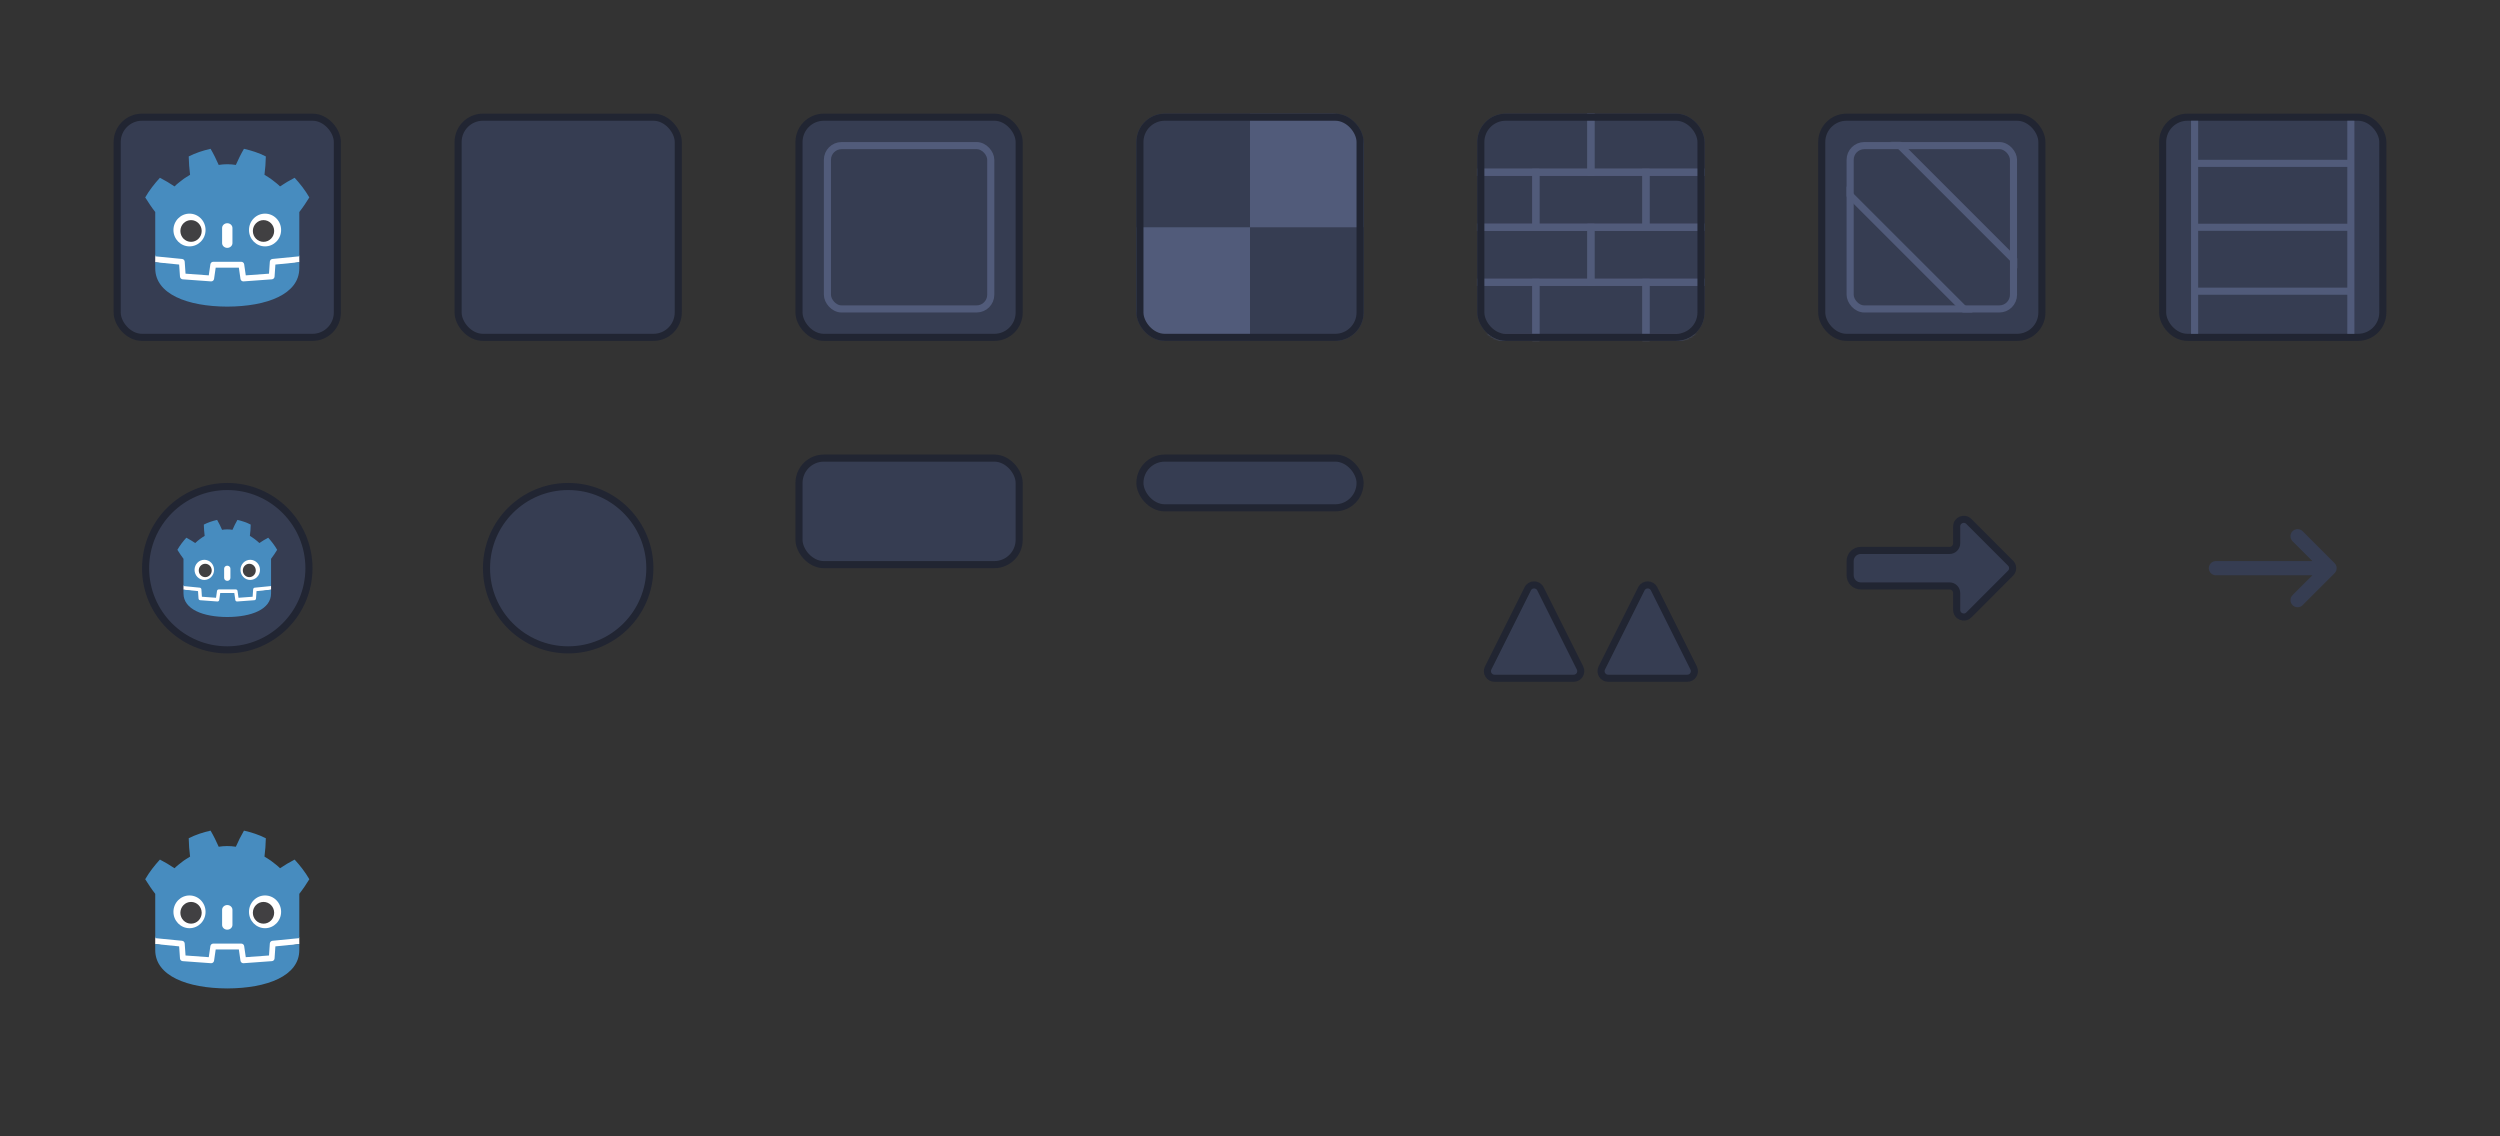 <svg width="1408" height="640" viewBox="0 0 1408 640" fill="none" xmlns="http://www.w3.org/2000/svg">
<rect x="0" y="0" width="1408" height="640" fill="#333333" stroke="none"/>
<g clip-path="url(#clip0_1_734)">
<rect x="66" y="66" width="124" height="124" rx="14" fill="#363D52" stroke="#212532" stroke-width="4"/>
<path d="M168.565 144.367C168.565 144.367 168.43 143.524 168.351 143.532L153.349 145.007C152.155 145.125 151.228 146.096 151.145 147.315L150.732 153.339L139.126 154.183L138.336 148.724C138.161 147.51 137.121 146.595 135.917 146.595H120.083C118.88 146.595 117.84 147.51 117.664 148.724L116.874 154.183L105.268 153.339L104.855 147.315C104.772 146.095 103.845 145.125 102.651 145.007L87.641 143.532C87.564 143.524 87.507 144.368 87.429 144.368L87.409 147.678L100.121 149.768L100.537 155.845C100.621 157.075 101.595 158.07 102.802 158.158L118.787 159.321C118.847 159.325 118.907 159.328 118.967 159.328C120.168 159.328 121.206 158.412 121.382 157.198L122.194 151.581H133.806L134.618 157.198C134.794 158.412 135.833 159.327 137.036 159.327C137.095 159.327 137.154 159.325 137.212 159.321L153.198 158.158C154.405 158.07 155.379 157.075 155.463 155.845L155.879 149.768L168.586 147.669L168.565 144.367Z" fill="white"/>
<path d="M87.429 119.407V139.494V142.045V144.367C87.474 144.367 87.519 144.369 87.563 144.373L102.571 145.849C103.357 145.926 103.973 146.571 104.028 147.375L104.491 154.129L117.583 155.082L118.484 148.847C118.601 148.039 119.281 147.44 120.083 147.44H135.917C136.719 147.44 137.399 148.039 137.516 148.847L138.418 155.082L151.51 154.129L151.972 147.375C152.027 146.571 152.643 145.927 153.429 145.849L168.431 144.373C168.476 144.369 168.52 144.367 168.565 144.367V142.375L168.571 142.373V119.407C170.684 116.694 172.686 113.702 174.219 111.184C171.876 107.117 169.005 103.483 165.936 100.115C163.09 101.576 160.326 103.231 157.715 104.991C156.408 103.667 154.937 102.584 153.491 101.452C152.071 100.289 150.471 99.436 148.953 98.443C149.405 95.011 149.628 91.633 149.718 88.107C145.801 86.097 141.625 84.765 137.4 83.808C135.713 86.698 134.171 89.828 132.827 92.888C131.234 92.617 129.634 92.516 128.031 92.497V92.494C128.02 92.494 128.01 92.497 128 92.497C127.99 92.497 127.98 92.494 127.97 92.494V92.497C126.364 92.516 124.765 92.617 123.172 92.888C121.829 89.828 120.288 86.698 118.598 83.808C114.376 84.765 110.199 86.097 106.282 88.107C106.372 91.633 106.596 95.011 107.049 98.443C105.528 99.436 103.929 100.289 102.509 101.452C101.066 102.584 99.591 103.667 98.285 104.991C95.674 103.231 92.91 101.576 90.063 100.115C86.995 103.483 84.125 107.117 81.781 111.184C83.623 114.132 85.599 117.096 87.429 119.407Z" fill="#478CBF"/>
<path d="M155.101 148.995L154.636 155.786C154.58 156.605 153.942 157.256 153.139 157.315L137.153 158.478C137.114 158.481 137.075 158.482 137.036 158.482C136.242 158.482 135.556 157.888 135.439 157.074L134.522 150.735H121.478L120.561 157.074C120.438 157.927 119.69 158.541 118.848 158.478L102.861 157.315C102.059 157.256 101.42 156.605 101.364 155.786L100.899 148.995L87.404 147.669C87.41 149.148 87.429 150.768 87.429 151.09C87.429 165.622 105.509 172.607 127.973 172.688H128H128.028C150.491 172.607 168.565 165.622 168.565 151.09C168.565 150.762 168.584 149.148 168.591 147.669L155.101 148.995Z" fill="#478CBF"/>
<path d="M115.769 129.539C115.769 134.634 111.721 138.761 106.725 138.761C101.732 138.761 97.682 134.634 97.682 129.539C97.682 124.447 101.732 120.322 106.725 120.322C111.721 120.322 115.769 124.447 115.769 129.539Z" fill="white"/>
<path d="M113.593 130.086C113.593 133.465 110.907 136.204 107.59 136.204C104.274 136.204 101.586 133.465 101.586 130.086C101.586 126.706 104.274 123.965 107.59 123.965C110.907 123.965 113.593 126.706 113.593 130.086Z" fill="#414042"/>
<path d="M127.999 139.6C126.391 139.6 125.088 138.392 125.088 136.903V128.413C125.088 126.925 126.391 125.716 127.999 125.716C129.607 125.716 130.913 126.925 130.913 128.413V136.903C130.913 138.392 129.607 139.6 127.999 139.6Z" fill="white"/>
<path d="M140.231 129.539C140.231 134.634 144.28 138.761 149.276 138.761C154.269 138.761 158.318 134.634 158.318 129.539C158.318 124.447 154.269 120.322 149.276 120.322C144.28 120.322 140.231 124.447 140.231 129.539Z" fill="white"/>
<path d="M142.408 130.086C142.408 133.465 145.093 136.204 148.408 136.204C151.726 136.204 154.411 133.465 154.411 130.086C154.411 126.706 151.726 123.965 148.408 123.965C145.093 123.965 142.408 126.706 142.408 130.086Z" fill="#414042"/>
</g>
<path d="M168.565 528.367C168.565 528.367 168.43 527.524 168.351 527.532L153.349 529.007C152.155 529.125 151.228 530.096 151.145 531.315L150.732 537.339L139.126 538.183L138.336 532.724C138.161 531.51 137.121 530.595 135.917 530.595H120.083C118.88 530.595 117.84 531.51 117.664 532.724L116.874 538.183L105.268 537.339L104.855 531.315C104.772 530.095 103.845 529.125 102.651 529.007L87.641 527.532C87.564 527.524 87.507 528.368 87.429 528.368L87.409 531.678L100.121 533.768L100.537 539.845C100.621 541.075 101.595 542.07 102.802 542.158L118.787 543.321C118.847 543.325 118.907 543.328 118.967 543.328C120.168 543.328 121.206 542.412 121.382 541.198L122.194 535.581H133.806L134.618 541.198C134.794 542.412 135.833 543.327 137.036 543.327C137.095 543.327 137.154 543.325 137.212 543.321L153.198 542.158C154.405 542.07 155.379 541.075 155.463 539.845L155.879 533.768L168.586 531.669L168.565 528.367Z" fill="white"/>
<path d="M87.429 503.407V523.494V526.045V528.367C87.474 528.367 87.519 528.369 87.563 528.373L102.571 529.849C103.357 529.926 103.973 530.571 104.028 531.375L104.491 538.129L117.583 539.082L118.484 532.847C118.601 532.039 119.281 531.44 120.083 531.44H135.917C136.719 531.44 137.399 532.039 137.516 532.847L138.418 539.082L151.51 538.129L151.972 531.375C152.027 530.571 152.643 529.927 153.429 529.849L168.431 528.373C168.476 528.369 168.52 528.367 168.565 528.367V526.375L168.571 526.373V503.407C170.684 500.694 172.686 497.702 174.219 495.184C171.876 491.117 169.005 487.483 165.936 484.115C163.09 485.576 160.326 487.231 157.715 488.991C156.408 487.667 154.937 486.584 153.491 485.452C152.071 484.289 150.471 483.436 148.953 482.443C149.405 479.011 149.628 475.633 149.718 472.107C145.801 470.097 141.625 468.765 137.4 467.808C135.713 470.698 134.171 473.828 132.827 476.888C131.234 476.617 129.634 476.516 128.031 476.497V476.494C128.02 476.494 128.01 476.497 128 476.497C127.99 476.497 127.98 476.494 127.97 476.494V476.497C126.364 476.516 124.765 476.617 123.172 476.888C121.829 473.828 120.288 470.698 118.598 467.808C114.376 468.765 110.199 470.097 106.282 472.107C106.372 475.633 106.596 479.011 107.049 482.443C105.528 483.436 103.929 484.289 102.509 485.452C101.066 486.584 99.591 487.667 98.285 488.991C95.674 487.231 92.91 485.576 90.063 484.115C86.995 487.483 84.125 491.117 81.781 495.184C83.623 498.132 85.599 501.096 87.429 503.407Z" fill="#478CBF"/>
<path d="M155.101 532.995L154.636 539.786C154.58 540.605 153.942 541.256 153.139 541.315L137.153 542.478C137.114 542.481 137.075 542.482 137.036 542.482C136.242 542.482 135.556 541.888 135.439 541.074L134.522 534.735H121.478L120.561 541.074C120.438 541.927 119.69 542.541 118.848 542.478L102.861 541.315C102.059 541.256 101.42 540.605 101.364 539.786L100.899 532.995L87.404 531.669C87.41 533.148 87.429 534.768 87.429 535.09C87.429 549.622 105.509 556.607 127.973 556.688H128H128.028C150.491 556.607 168.565 549.622 168.565 535.09C168.565 534.762 168.584 533.148 168.591 531.669L155.101 532.995Z" fill="#478CBF"/>
<path d="M115.769 513.539C115.769 518.634 111.721 522.761 106.725 522.761C101.732 522.761 97.682 518.634 97.682 513.539C97.682 508.447 101.732 504.322 106.725 504.322C111.721 504.322 115.769 508.447 115.769 513.539Z" fill="white"/>
<path d="M113.593 514.086C113.593 517.465 110.907 520.204 107.59 520.204C104.274 520.204 101.586 517.465 101.586 514.086C101.586 510.706 104.274 507.965 107.59 507.965C110.907 507.965 113.593 510.706 113.593 514.086Z" fill="#414042"/>
<path d="M127.999 523.6C126.391 523.6 125.088 522.392 125.088 520.903V512.413C125.088 510.925 126.391 509.716 127.999 509.716C129.607 509.716 130.913 510.925 130.913 512.413V520.903C130.913 522.392 129.607 523.6 127.999 523.6Z" fill="white"/>
<path d="M140.231 513.539C140.231 518.634 144.28 522.761 149.276 522.761C154.269 522.761 158.318 518.634 158.318 513.539C158.318 508.447 154.269 504.322 149.276 504.322C144.28 504.322 140.231 508.447 140.231 513.539Z" fill="white"/>
<path d="M142.408 514.086C142.408 517.465 145.093 520.204 148.408 520.204C151.726 520.204 154.411 517.465 154.411 514.086C154.411 510.706 151.726 507.965 148.408 507.965C145.093 507.965 142.408 510.706 142.408 514.086Z" fill="#414042"/>
<g clip-path="url(#clip1_1_734)">
<rect x="258" y="66" width="124" height="124" rx="14" fill="#363D52" stroke="#212532" stroke-width="4"/>
</g>
<g clip-path="url(#clip2_1_734)">
<rect x="450" y="258" width="124" height="60" rx="14" fill="#363D52" stroke="#212532" stroke-width="4"/>
</g>
<g clip-path="url(#clip3_1_734)">
<rect x="642" y="258" width="124" height="28" rx="14" fill="#363D52" stroke="#212532" stroke-width="4"/>
</g>
<g clip-path="url(#clip4_1_734)">
<rect x="450" y="66" width="124" height="124" rx="14" fill="#363D52" stroke="#212532" stroke-width="4"/>
</g>
<rect x="466" y="82" width="92" height="92" rx="8" stroke="#515B7A" stroke-width="4"/>
<g clip-path="url(#clip5_1_734)">
<rect x="640" y="64" width="128" height="128" rx="16" fill="#363D52"/>
</g>
<mask id="mask0_1_734" style="mask-type:alpha" maskUnits="userSpaceOnUse" x="640" y="64" width="128" height="128">
<rect x="642" y="66" width="124" height="124" rx="14" fill="#4D4D4D" stroke="#262626" stroke-width="4"/>
</mask>
<g mask="url(#mask0_1_734)">
<path d="M704 64H750C759.941 64 768 72.059 768 82V128H704V64Z" fill="#515B7A"/>
<path d="M640 128H704V192H658C648.059 192 640 183.941 640 174V128Z" fill="#515B7A"/>
</g>
<g clip-path="url(#clip6_1_734)">
<rect x="642" y="66" width="124" height="124" rx="14" stroke="#212532" stroke-width="4"/>
</g>
<g clip-path="url(#clip7_1_734)">
<rect x="832" y="64" width="128" height="128" rx="16" fill="#363D52"/>
</g>
<mask id="mask1_1_734" style="mask-type:alpha" maskUnits="userSpaceOnUse" x="832" y="64" width="128" height="128">
<rect x="834" y="66" width="124" height="124" rx="14" fill="#4D4D4D" stroke="#262626" stroke-width="4"/>
</mask>
<g mask="url(#mask1_1_734)">
<rect x="821" y="58" width="75" height="39" stroke="#515B7A" stroke-width="4"/>
<rect x="824" y="128" width="72" height="31" stroke="#515B7A" stroke-width="4"/>
<rect x="865" y="97" width="62" height="31" stroke="#515B7A" stroke-width="4"/>
<rect x="865" y="159" width="62" height="39" stroke="#515B7A" stroke-width="4"/>
<rect x="803" y="97" width="62" height="31" stroke="#515B7A" stroke-width="4"/>
<rect x="803" y="159" width="62" height="31" stroke="#515B7A" stroke-width="4"/>
<rect x="896" y="58" width="75" height="39" stroke="#515B7A" stroke-width="4"/>
<rect x="896" y="128" width="74" height="31" stroke="#515B7A" stroke-width="4"/>
<rect x="927" y="97" width="62" height="31" stroke="#515B7A" stroke-width="4"/>
<rect x="927" y="159" width="62" height="31" stroke="#515B7A" stroke-width="4"/>
</g>
<g clip-path="url(#clip8_1_734)">
<rect x="834" y="66" width="124" height="124" rx="14" stroke="#212532" stroke-width="4"/>
</g>
<g clip-path="url(#clip9_1_734)">
<rect x="1026" y="66" width="124" height="124" rx="14" fill="#363D52" stroke="#212532" stroke-width="4"/>
</g>
<rect x="1042" y="82" width="92" height="92" rx="8" fill="#363D52" stroke="#515B7A" stroke-width="4"/>
<mask id="mask2_1_734" style="mask-type:alpha" maskUnits="userSpaceOnUse" x="1040" y="80" width="96" height="96">
<rect x="1040" y="80" width="96" height="96" rx="10" fill="#363D52"/>
</mask>
<g mask="url(#mask2_1_734)">
<path d="M1026 94L1122.5 190.5" stroke="#515B7A" stroke-width="4"/>
<path d="M1054 66L1150.5 162.5" stroke="#515B7A" stroke-width="4"/>
</g>
<g clip-path="url(#clip10_1_734)">
<rect x="1218" y="66" width="124" height="124" rx="14" fill="#363D52" stroke="#212532" stroke-width="4"/>
</g>
<path d="M1236 92H1324" stroke="#515B7A" stroke-width="4"/>
<path d="M1236 164H1324" stroke="#515B7A" stroke-width="4"/>
<path d="M1236 68L1236 188" stroke="#515B7A" stroke-width="4"/>
<path d="M1324 68L1324 188" stroke="#515B7A" stroke-width="4"/>
<path d="M1236 128H1324" stroke="#515B7A" stroke-width="4"/>
<circle cx="128" cy="320" r="46" fill="#363D52" stroke="#212532" stroke-width="4"/>
<path d="M152.657 330.072C152.657 330.072 152.575 329.553 152.527 329.558L143.408 330.466C142.683 330.538 142.119 331.136 142.068 331.886L141.818 335.593L134.763 336.112L134.283 332.753C134.176 332.006 133.544 331.443 132.812 331.443H123.188C122.456 331.443 121.824 332.006 121.717 332.753L121.237 336.112L114.182 335.593L113.932 331.886C113.881 331.136 113.317 330.538 112.592 330.466L103.468 329.558C103.421 329.553 103.386 330.073 103.339 330.073L103.327 332.11L111.054 333.396L111.307 337.135C111.358 337.893 111.95 338.505 112.684 338.559L122.4 339.274C122.437 339.277 122.473 339.279 122.509 339.279C123.239 339.279 123.87 338.715 123.977 337.968L124.471 334.511H131.529L132.023 337.968C132.13 338.715 132.761 339.278 133.493 339.278C133.528 339.278 133.564 339.277 133.599 339.274L143.317 338.559C144.05 338.505 144.642 337.893 144.693 337.135L144.946 333.396L152.67 332.104L152.657 330.072Z" fill="white"/>
<path d="M103.339 314.712V327.073V328.643V330.072C103.366 330.072 103.394 330.073 103.421 330.076L112.543 330.984C113.021 331.031 113.396 331.428 113.429 331.923L113.71 336.08L121.668 336.666L122.216 332.829C122.287 332.332 122.7 331.963 123.188 331.963H132.812C133.3 331.963 133.713 332.332 133.784 332.829L134.332 336.666L142.29 336.08L142.571 331.923C142.605 331.428 142.979 331.032 143.457 330.984L152.576 330.076C152.603 330.073 152.63 330.072 152.657 330.072V328.846L152.661 328.845V314.712C153.945 313.042 155.162 311.201 156.094 309.652C154.67 307.149 152.924 304.912 151.059 302.84C149.329 303.739 147.649 304.757 146.062 305.841C145.268 305.026 144.373 304.36 143.495 303.663C142.631 302.947 141.659 302.422 140.736 301.811C141.011 299.699 141.146 297.62 141.201 295.451C138.82 294.214 136.282 293.394 133.714 292.805C132.688 294.583 131.751 296.51 130.934 298.393C129.966 298.226 128.993 298.164 128.019 298.152V298.15C128.012 298.15 128.006 298.152 128 298.152C127.994 298.152 127.988 298.15 127.982 298.15V298.152C127.006 298.164 126.034 298.226 125.065 298.393C124.249 296.51 123.312 294.583 122.285 292.805C119.719 293.394 117.18 294.214 114.799 295.451C114.854 297.62 114.989 299.699 115.265 301.811C114.34 302.422 113.369 302.947 112.505 303.663C111.628 304.36 110.732 305.026 109.938 305.841C108.351 304.757 106.671 303.739 104.94 302.84C103.075 304.912 101.331 307.149 99.906 309.652C101.026 311.466 102.227 313.29 103.339 314.712Z" fill="#478CBF"/>
<path d="M144.473 332.92L144.191 337.099C144.157 337.603 143.768 338.004 143.28 338.04L133.563 338.756C133.54 338.757 133.516 338.758 133.493 338.758C133.01 338.758 132.593 338.392 132.522 337.892L131.964 333.991H124.036L123.478 337.892C123.404 338.417 122.949 338.794 122.437 338.756L112.72 338.04C112.232 338.004 111.844 337.603 111.81 337.099L111.527 332.92L103.324 332.104C103.328 333.014 103.339 334.011 103.339 334.209C103.339 343.152 114.329 347.451 127.983 347.5H128H128.017C141.671 347.451 152.657 343.152 152.657 334.209C152.657 334.007 152.669 333.014 152.673 332.104L144.473 332.92Z" fill="#478CBF"/>
<path d="M120.566 320.947C120.566 324.082 118.105 326.622 115.068 326.622C112.033 326.622 109.571 324.082 109.571 320.947C109.571 317.814 112.033 315.275 115.068 315.275C118.105 315.275 120.566 317.814 120.566 320.947Z" fill="white"/>
<path d="M119.243 321.284C119.243 323.363 117.61 325.049 115.594 325.049C113.578 325.049 111.945 323.363 111.945 321.284C111.945 319.204 113.578 317.517 115.594 317.517C117.61 317.517 119.243 319.204 119.243 321.284Z" fill="#414042"/>
<path d="M128 327.139C127.022 327.139 126.23 326.395 126.23 325.479V320.254C126.23 319.339 127.022 318.594 128 318.594C128.977 318.594 129.771 319.339 129.771 320.254V325.479C129.771 326.395 128.977 327.139 128 327.139Z" fill="white"/>
<path d="M135.434 320.947C135.434 324.082 137.895 326.622 140.932 326.622C143.967 326.622 146.429 324.082 146.429 320.947C146.429 317.814 143.967 315.275 140.932 315.275C137.895 315.275 135.434 317.814 135.434 320.947Z" fill="white"/>
<path d="M136.758 321.284C136.758 323.363 138.39 325.049 140.405 325.049C142.421 325.049 144.054 323.363 144.054 321.284C144.054 319.204 142.421 317.517 140.405 317.517C138.39 317.517 136.758 319.204 136.758 321.284Z" fill="#414042"/>
<circle cx="320" cy="320" r="46" fill="#363D52" stroke="#212532" stroke-width="4"/>
<path d="M867.578 331.628L889.87 376.211C891.199 378.871 889.265 382 886.292 382H841.708C838.735 382 836.801 378.871 838.13 376.211L860.422 331.628C861.896 328.679 866.104 328.679 867.578 331.628Z" fill="#363D52" stroke="#212532" stroke-width="4"/>
<path d="M931.578 331.628L953.87 376.211C955.199 378.871 953.265 382 950.292 382H905.708C902.735 382 900.801 378.871 902.13 376.211L924.422 331.628C925.896 328.679 930.104 328.679 931.578 331.628Z" fill="#363D52" stroke="#212532" stroke-width="4"/>
<path d="M1048 310H1098C1100.21 310 1102 308.209 1102 306V296.485C1102 292.922 1106.31 291.137 1108.83 293.657L1132.34 317.172C1133.91 318.734 1133.91 321.266 1132.34 322.828L1108.83 346.343C1106.31 348.863 1102 347.078 1102 343.515L1102 334C1102 331.791 1100.21 330 1098 330H1048C1044.69 330 1042 327.314 1042 324V316C1042 312.686 1044.69 310 1048 310Z" fill="#363D52" stroke="#212532" stroke-width="4"/>
<path d="M1248 320H1312M1312 320L1294 338M1312 320L1294 302" stroke="#363D52" stroke-width="8" stroke-linecap="round" stroke-linejoin="round"/>
<defs>
<clipPath id="clip0_1_734">
<rect width="128" height="128" fill="white" transform="translate(64 64)"/>
</clipPath>
<clipPath id="clip1_1_734">
<rect width="128" height="128" fill="white" transform="translate(256 64)"/>
</clipPath>
<clipPath id="clip2_1_734">
<rect width="128" height="64" fill="white" transform="translate(448 256)"/>
</clipPath>
<clipPath id="clip3_1_734">
<rect width="128" height="32" fill="white" transform="translate(640 256)"/>
</clipPath>
<clipPath id="clip4_1_734">
<rect width="128" height="128" fill="white" transform="translate(448 64)"/>
</clipPath>
<clipPath id="clip5_1_734">
<rect width="128" height="128" fill="white" transform="translate(640 64)"/>
</clipPath>
<clipPath id="clip6_1_734">
<rect width="128" height="128" fill="white" transform="translate(640 64)"/>
</clipPath>
<clipPath id="clip7_1_734">
<rect width="128" height="128" fill="white" transform="translate(832 64)"/>
</clipPath>
<clipPath id="clip8_1_734">
<rect width="128" height="128" fill="white" transform="translate(832 64)"/>
</clipPath>
<clipPath id="clip9_1_734">
<rect width="128" height="128" fill="white" transform="translate(1024 64)"/>
</clipPath>
<clipPath id="clip10_1_734">
<rect width="128" height="128" fill="white" transform="translate(1216 64)"/>
</clipPath>
</defs>
</svg>
